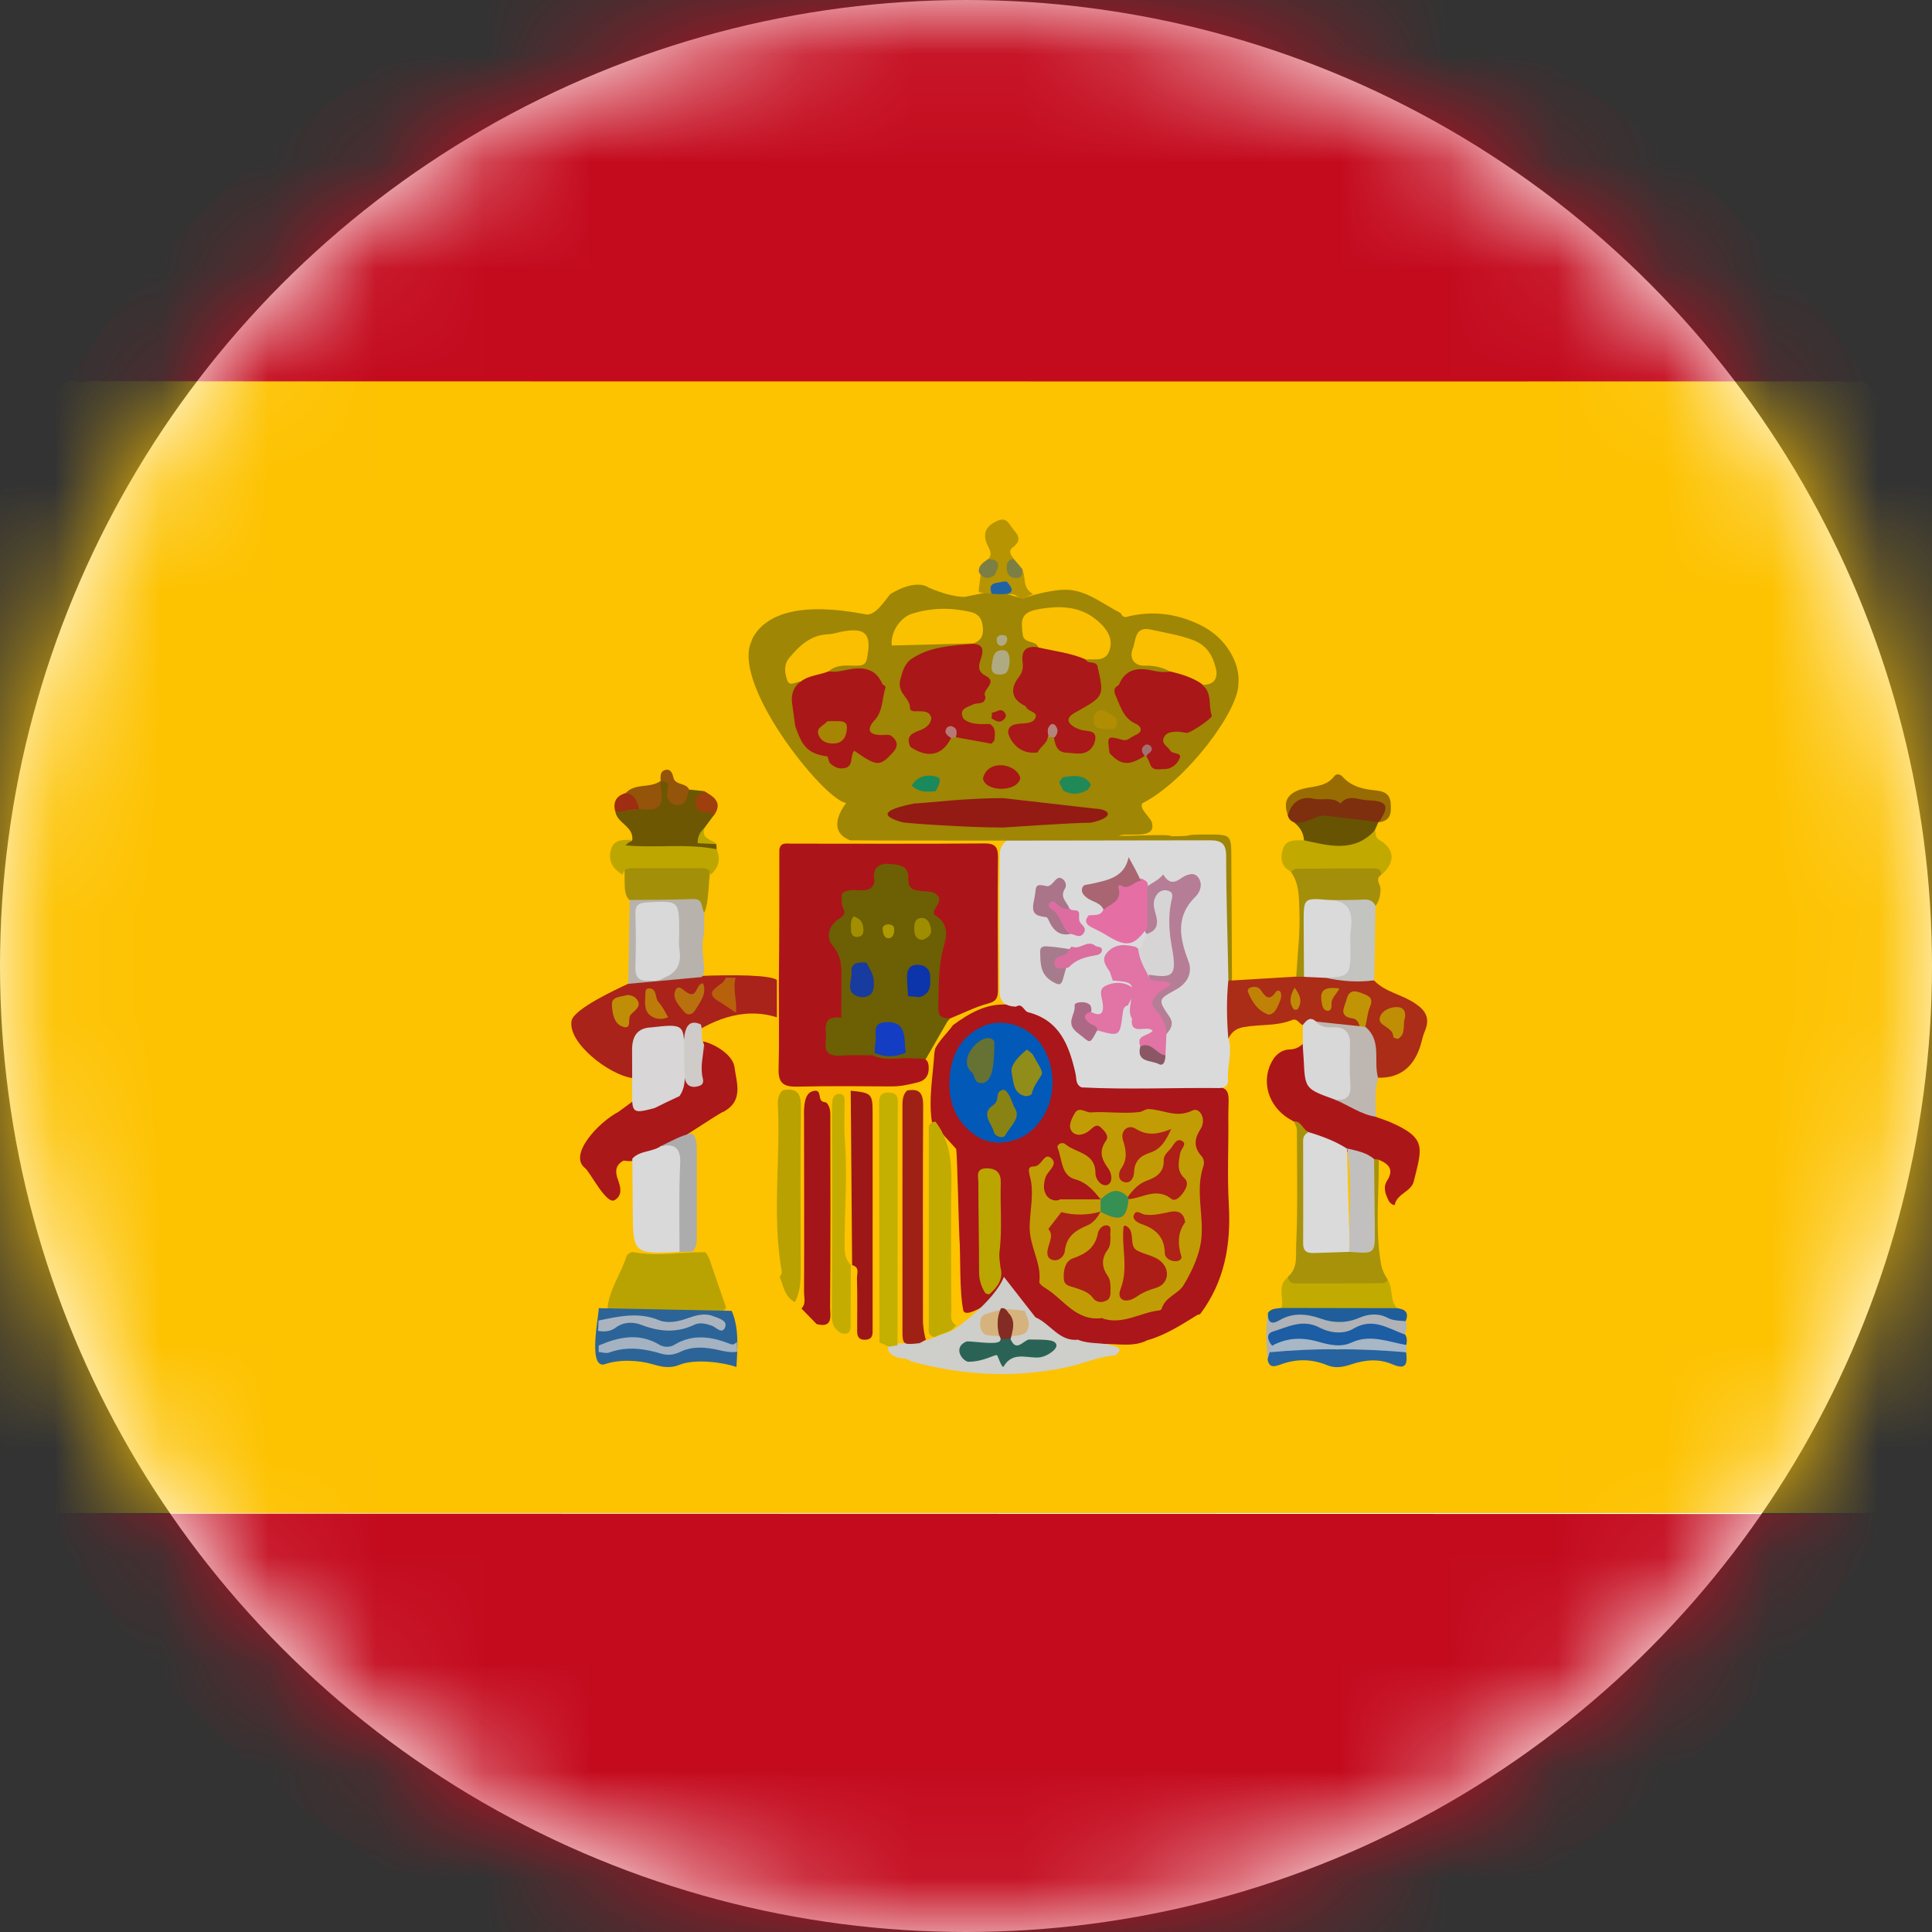 <svg width="18" height="18" viewBox="0 0 18 18" fill="none" xmlns="http://www.w3.org/2000/svg">
<rect x="0" y="0" width="18" height="18" fill="#333333" stroke="none"/>
<circle cx="9" cy="9" r="9" fill="white"/>
<mask id="mask0_1572_701" style="mask-type:alpha" maskUnits="userSpaceOnUse" x="0" y="0" width="18" height="18">
<path d="M9 18C13.971 18 18 13.971 18 9C18 4.029 13.971 0 9 0C4.029 0 0 4.029 0 9C0 13.971 4.029 18 9 18Z" fill="#F0F0F0"/>
</mask>
<g mask="url(#mask0_1572_701)">
<path d="M0.417 14.097C0.298 14.017 0.265 13.877 0.199 13.763C-0.142 13.159 -0.397 12.518 -0.597 11.854C-0.918 10.793 -1.041 9.707 -1.003 8.601C-0.951 7.174 -0.601 5.821 0.029 4.542C0.193 4.208 0.377 3.885 0.585 3.577C0.668 3.523 0.763 3.539 0.855 3.539H17.139C17.226 3.539 17.314 3.526 17.394 3.575C17.704 4.015 17.946 4.493 18.162 4.986C18.848 6.557 19.111 8.197 18.958 9.904C18.886 10.712 18.725 11.501 18.455 12.267C18.244 12.866 17.989 13.444 17.663 13.99C17.639 14.03 17.623 14.079 17.572 14.097" fill="#FDC200"/>
<path d="M17.461 14.106C17.504 14.106 17.549 14.102 17.592 14.102C17.583 14.241 17.479 14.335 17.41 14.441C16.494 15.845 15.305 16.956 13.838 17.764C12.813 18.329 11.722 18.701 10.562 18.878C9.25 19.08 7.946 19.033 6.659 18.724C5.346 18.41 4.146 17.844 3.06 17.037C2.084 16.312 1.267 15.437 0.603 14.418C0.538 14.32 0.453 14.228 0.439 14.102L17.461 14.106ZM0.657 3.503C1.191 2.682 1.839 1.962 2.589 1.332C3.343 0.699 4.171 0.187 5.075 -0.199C5.858 -0.533 6.668 -0.766 7.511 -0.89C8.308 -1.006 9.113 -1.031 9.914 -0.961C11.072 -0.86 12.18 -0.564 13.232 -0.075C14.43 0.483 15.478 1.249 16.371 2.222C16.744 2.628 17.093 3.055 17.383 3.526C17.313 3.573 17.233 3.553 17.156 3.553C12.463 3.555 7.767 3.553 3.073 3.553C2.322 3.553 1.572 3.553 0.821 3.55C0.765 3.555 0.688 3.589 0.657 3.503Z" fill="#C40B1E"/>
<path d="M8.683 10.456C8.649 10.241 8.692 10.028 8.705 9.814C8.707 9.799 8.71 9.783 8.714 9.767C8.757 9.687 8.826 9.624 8.88 9.55C9.028 9.442 9.183 9.35 9.376 9.359C9.409 9.361 9.439 9.341 9.47 9.33C9.791 9.415 9.982 9.621 10.044 9.947C10.056 10.007 10.062 10.075 10.134 10.102C10.466 10.131 10.8 10.111 11.133 10.113C11.505 10.115 11.442 10.14 11.444 10.418C11.447 10.689 11.433 10.959 11.449 11.23C11.469 11.598 11.409 11.939 11.184 12.24C11.177 12.246 11.168 12.249 11.159 12.249C11.009 12.341 10.863 12.437 10.693 12.486L10.695 12.484C10.558 12.556 10.41 12.516 10.267 12.522C10.208 12.525 10.15 12.522 10.094 12.522C9.905 12.536 9.782 12.41 9.645 12.312C9.627 12.298 9.614 12.282 9.598 12.267C9.551 12.197 9.495 12.139 9.443 12.074C9.385 11.984 9.03 12.307 8.976 12.215C8.936 12.024 8.952 11.71 8.938 11.517C8.934 11.459 8.918 10.761 8.909 10.705" fill="#AA1619"/>
<path d="M10.077 10.131C10.017 10.104 10.032 10.045 10.019 9.996C9.96 9.738 9.871 9.505 9.579 9.431C9.536 9.419 9.527 9.341 9.465 9.379C9.368 9.375 9.312 9.336 9.312 9.231C9.312 8.807 9.308 8.383 9.314 7.959C9.314 7.934 9.321 7.912 9.33 7.889C9.377 7.806 9.456 7.793 9.541 7.791C10.124 7.775 10.71 7.815 11.293 7.802C11.421 7.8 11.439 7.874 11.446 7.979C11.464 8.365 11.452 8.751 11.461 9.137C11.515 9.318 11.502 9.498 11.446 9.675V9.673C11.484 9.803 11.432 9.931 11.441 10.059C11.446 10.119 11.405 10.14 11.347 10.137C10.923 10.133 10.499 10.153 10.077 10.131Z" fill="#DADADA"/>
<path d="M10.648 7.479C10.599 7.524 10.718 7.614 10.731 7.661C10.78 7.829 10.511 7.753 10.426 7.786C10.401 7.795 10.933 7.766 10.908 7.791C11.18 7.791 10.976 7.775 11.247 7.775C11.472 7.775 11.472 7.775 11.472 8.006L11.478 9.137C11.467 9.148 11.456 9.148 11.445 9.137C11.438 8.751 11.424 8.365 11.424 7.979C11.424 7.863 11.384 7.829 11.274 7.829C10.691 7.831 8.299 7.834 7.92 7.829C7.637 7.717 7.956 7.403 7.884 7.479H10.648Z" fill="#9F8604"/>
<path d="M9.162 5.527C9.193 5.518 9.225 5.518 9.259 5.52C9.353 5.514 9.438 5.556 9.528 5.576C9.638 5.538 9.748 5.511 9.864 5.498C10.093 5.469 10.25 5.615 10.432 5.707C10.454 5.718 10.452 5.758 10.497 5.747C10.744 5.684 10.979 5.718 11.204 5.834C11.424 5.949 11.556 6.178 11.538 6.371C11.54 6.62 11.062 7.266 10.649 7.481H7.883C7.677 7.457 6.764 6.321 7.019 5.944" fill="#9F8604"/>
<path d="M7.002 5.967C7.208 5.52 8.012 5.72 8.074 5.725C8.16 5.731 8.238 5.603 8.294 5.536C8.294 5.536 8.519 5.386 8.655 5.476C8.813 5.543 9.008 5.601 9.165 5.527" fill="#9F8604"/>
<path d="M12.137 9.55C12.104 9.537 12.084 9.485 12.039 9.503C11.893 9.563 11.736 9.541 11.583 9.57C11.509 9.584 11.473 9.62 11.444 9.676C11.429 9.496 11.426 9.317 11.444 9.135H11.478C11.678 9.124 11.877 9.11 12.077 9.099C12.099 9.088 12.12 9.077 12.146 9.072C12.212 9.065 12.277 9.068 12.339 9.079C12.49 9.126 12.654 9.065 12.802 9.135C12.907 9.245 13.062 9.265 13.183 9.348C13.284 9.415 13.324 9.485 13.277 9.602C13.259 9.642 13.25 9.685 13.239 9.725C13.181 9.927 13.057 10.046 12.838 10.041" fill="#AB2C17"/>
<path d="M12.822 10.407C12.863 10.422 12.906 10.436 12.944 10.451C13.294 10.602 13.251 10.687 13.172 11.006C13.148 11.104 13.018 11.118 12.995 11.223C12.993 11.237 12.953 11.214 12.941 11.192C12.91 11.131 12.881 11.064 12.924 10.999C12.989 10.896 12.939 10.844 12.847 10.806C12.834 10.813 12.82 10.815 12.807 10.815C12.722 10.786 12.636 10.757 12.549 10.73C12.434 10.683 12.322 10.631 12.206 10.586C12.129 10.573 12.118 10.485 12.057 10.451C12.028 10.434 11.999 10.418 11.972 10.398C11.8 10.268 11.75 10.045 11.864 9.866C11.894 9.821 11.945 9.781 12.008 9.778C12.06 9.778 12.102 9.761 12.138 9.725" fill="#AB1719"/>
<path d="M6.75 10.351C6.66 10.394 6.261 10.672 6.166 10.706C6.083 10.748 5.991 10.768 5.908 10.809C5.877 10.825 5.843 10.816 5.81 10.813C5.724 10.858 5.733 10.928 5.76 10.999C5.785 11.067 5.798 11.139 5.727 11.181C5.65 11.228 5.498 10.919 5.451 10.883C5.291 10.759 5.579 10.454 5.76 10.36C5.996 10.194 6.503 9.777 6.559 9.736" fill="#AA1819"/>
<path d="M6.549 9.702C6.652 9.723 6.827 9.824 6.843 9.942C6.863 10.093 6.93 10.257 6.737 10.36" fill="#AA1819"/>
<path d="M7.238 9.478C6.581 9.271 6.043 10.043 5.886 10.043C5.675 10.012 5.289 9.718 5.325 9.511C5.345 9.399 5.755 9.211 5.852 9.166C5.888 9.112 7.117 9.038 7.238 9.13" fill="#A9231A"/>
<path d="M6.766 12.186C6.739 12.22 6.703 12.229 6.663 12.229C6.362 12.236 6.064 12.236 5.763 12.229C5.723 12.227 5.687 12.22 5.66 12.186C5.678 12.007 5.79 11.863 5.84 11.695C5.858 11.679 5.88 11.661 5.902 11.666C6.125 11.708 6.347 11.664 6.569 11.666C6.605 11.697 6.627 11.782 6.627 11.782" fill="#B9A303"/>
<path d="M7.467 12.191C7.512 12.146 7.491 12.09 7.491 12.04C7.494 11.499 7.491 10.959 7.491 10.42C7.491 10.382 7.489 10.342 7.494 10.304C7.5 10.245 7.514 10.18 7.577 10.165C7.655 10.144 7.622 10.232 7.657 10.259C7.669 10.268 7.684 10.268 7.698 10.272C7.741 10.315 7.736 10.371 7.736 10.423C7.738 11.008 7.738 11.594 7.734 12.179C7.734 12.251 7.767 12.379 7.608 12.336L7.467 12.191Z" fill="#A31518"/>
<path d="M9.647 12.273C9.786 12.332 9.867 12.5 10.044 12.482C10.145 12.525 10.255 12.505 10.356 12.534C10.403 12.547 10.479 12.563 10.389 12.628C10.226 12.639 10.078 12.713 9.918 12.742C9.434 12.843 8.956 12.812 8.482 12.682H8.485C8.447 12.65 8.395 12.662 8.352 12.644C8.305 12.623 8.258 12.597 8.278 12.529C8.301 12.509 8.496 12.518 8.525 12.516C8.588 12.511 8.796 12.421 8.857 12.403C8.884 12.397 9.263 12.128 9.353 11.896" fill="#CECECB"/>
<path d="M12.803 10.799L12.846 10.804C12.848 11.131 12.81 11.459 12.868 11.784C12.88 11.84 12.902 11.881 12.931 11.926C12.918 12.006 12.848 11.997 12.794 12C12.572 12.006 12.35 12.009 12.128 11.997C12.07 11.995 11.982 12.006 11.998 11.896C12.094 11.818 12.072 11.697 12.076 11.602C12.092 11.246 12.083 10.887 12.083 10.528C12.083 10.501 12.065 10.474 12.056 10.447C12.128 10.445 12.137 10.53 12.195 10.546C12.182 10.844 12.189 11.145 12.189 11.443C12.189 11.607 12.202 11.616 12.359 11.62C12.431 11.623 12.503 11.618 12.577 11.623C12.765 11.611 12.768 11.611 12.768 11.423C12.77 11.271 12.768 11.118 12.768 10.963C12.77 10.907 12.763 10.849 12.803 10.799Z" fill="#A8920A"/>
<path d="M7.292 10.158C7.429 10.131 7.465 10.191 7.462 10.324C7.456 10.824 7.458 11.327 7.46 11.827C7.46 11.935 7.456 12.036 7.406 12.132C7.312 12.083 7.299 11.982 7.265 11.897C7.276 11.881 7.287 11.863 7.283 11.843C7.191 11.322 7.274 10.8 7.247 10.277C7.247 10.232 7.258 10.191 7.292 10.158Z" fill="#B8A100"/>
<path d="M5.891 7.827C5.905 7.701 5.755 7.672 5.734 7.567C5.802 7.524 5.889 7.573 5.954 7.519C6.147 7.542 6.12 7.385 6.154 7.277V7.275C6.208 7.243 6.232 7.275 6.25 7.32C6.309 7.47 6.309 7.47 6.421 7.356L6.56 7.371C6.526 7.454 6.508 7.528 6.632 7.551C6.65 7.553 6.661 7.573 6.65 7.596L6.562 7.715C6.468 7.86 6.618 7.827 6.674 7.865L6.677 7.917C6.661 7.946 6.639 7.959 6.605 7.952C6.394 7.912 6.181 7.939 5.968 7.93C5.907 7.928 5.844 7.93 5.799 7.881C5.822 7.831 5.871 7.856 5.891 7.827Z" fill="#6D5703"/>
<path d="M12.433 10.243C12.159 10.144 12.159 10.144 12.146 9.868C12.143 9.821 12.139 9.774 12.137 9.725C12.137 9.666 12.139 9.608 12.139 9.548C12.173 9.507 12.204 9.467 12.26 9.516C12.323 9.543 12.383 9.563 12.453 9.559C12.552 9.554 12.608 9.608 12.617 9.702C12.63 9.85 12.63 10.001 12.617 10.149C12.606 10.277 12.529 10.281 12.433 10.243Z" fill="#D9D8D8"/>
<path d="M12.144 9.101L12.077 9.099C12.088 8.895 12.115 8.688 12.106 8.484C12.102 8.363 12.106 8.228 12.025 8.12C12.037 8.046 12.099 8.051 12.149 8.049C12.351 8.04 12.553 8.04 12.755 8.051C12.808 8.053 12.894 8.046 12.869 8.15C12.806 8.192 12.862 8.237 12.862 8.282C12.862 8.336 12.851 8.394 12.815 8.441C12.667 8.423 12.521 8.417 12.373 8.426C12.198 8.437 12.189 8.444 12.187 8.621C12.185 8.731 12.189 8.843 12.185 8.953C12.185 9.004 12.187 9.061 12.144 9.101Z" fill="#A38F09"/>
<path d="M12.871 8.15C12.868 8.109 12.846 8.091 12.806 8.091C12.563 8.091 12.319 8.091 12.076 8.094C12.061 8.094 12.045 8.112 12.029 8.121C11.937 8.078 11.926 7.997 11.951 7.917C11.98 7.813 12.074 7.831 12.153 7.829C12.242 7.784 12.328 7.842 12.42 7.833C12.556 7.82 12.691 7.813 12.812 7.739C12.819 7.771 12.812 7.804 12.85 7.825C12.996 7.91 13.003 8.033 12.871 8.15Z" fill="#C1A900"/>
<path d="M12.001 11.899C12.005 11.937 12.028 11.957 12.068 11.957C12.34 11.957 12.614 11.957 12.885 11.955C12.901 11.955 12.916 11.937 12.932 11.928C12.981 12.009 12.945 12.117 13.02 12.191C12.993 12.222 12.954 12.231 12.914 12.233C12.625 12.24 12.333 12.242 12.044 12.231C12.003 12.229 11.965 12.222 11.94 12.188C11.965 12.092 11.893 11.975 12.001 11.899Z" fill="#C1AB01"/>
<path d="M6.633 8.042C6.593 8.156 6.615 8.392 6.561 8.504C6.456 8.423 6.333 8.423 6.207 8.421C6.092 8.419 5.974 8.455 5.868 8.387C5.783 8.327 5.846 8.116 5.801 8.044" fill="#A48F08"/>
<path d="M5.854 9.166L5.867 8.385C6.064 8.383 6.26 8.383 6.457 8.376C6.558 8.372 6.529 8.459 6.562 8.502C6.562 8.567 6.56 8.634 6.56 8.699C6.536 8.787 6.547 8.877 6.556 8.966C6.56 9.014 6.571 9.061 6.538 9.103L5.854 9.166Z" fill="#B7B2AB"/>
<path d="M6.621 8.15C6.614 8.1 6.583 8.089 6.538 8.089H5.885C5.84 8.089 5.809 8.1 5.802 8.15C5.708 8.096 5.661 8.017 5.694 7.91C5.724 7.815 5.811 7.827 5.887 7.824L5.827 7.876C6.114 7.903 6.397 7.856 6.675 7.912C6.72 8.008 6.693 8.085 6.621 8.15Z" fill="#BDA600"/>
<path d="M12.432 10.243C12.543 10.259 12.59 10.218 12.581 10.099C12.572 9.98 12.576 9.859 12.578 9.738C12.581 9.624 12.536 9.565 12.417 9.572C12.358 9.574 12.3 9.568 12.26 9.518L12.67 9.561C12.688 9.552 12.706 9.556 12.722 9.568C12.877 9.698 12.794 9.884 12.839 10.041C12.807 10.16 12.814 10.283 12.821 10.405C12.677 10.384 12.563 10.295 12.432 10.243Z" fill="#BEB7B1"/>
<path d="M12.377 8.386C12.487 8.386 12.6 8.386 12.71 8.381C12.759 8.379 12.795 8.395 12.815 8.439L12.804 9.133C12.649 9.155 12.494 9.142 12.344 9.108C12.534 9.059 12.559 8.92 12.541 8.754C12.537 8.711 12.537 8.666 12.541 8.623C12.548 8.529 12.534 8.451 12.42 8.433C12.393 8.433 12.375 8.415 12.377 8.386Z" fill="#C3C3C0"/>
<path d="M11.848 12.549C11.783 12.428 11.796 12.395 11.908 12.35C12.047 12.293 12.184 12.289 12.33 12.334C12.435 12.368 12.55 12.363 12.655 12.32C12.803 12.262 13.012 12.323 13.091 12.433C13.111 12.464 13.109 12.498 13.102 12.531" fill="#1C5DA4"/>
<path d="M12.807 7.739C12.612 7.948 12.378 7.878 12.149 7.829C12.145 7.755 12.107 7.701 12.051 7.658C12.253 7.533 12.477 7.542 12.701 7.569C12.755 7.575 12.809 7.607 12.843 7.658L12.807 7.739Z" fill="#685303"/>
<path d="M13.101 12.601C13.112 12.7 13.107 12.769 12.973 12.711C12.849 12.657 12.717 12.668 12.591 12.711C12.515 12.736 12.441 12.751 12.367 12.72C12.221 12.659 12.075 12.659 11.93 12.713C11.873 12.733 11.824 12.747 11.81 12.666C11.813 12.635 11.804 12.599 11.838 12.579C12.004 12.518 12.174 12.495 12.345 12.554C12.445 12.588 12.549 12.569 12.643 12.54C12.809 12.491 12.955 12.529 13.101 12.601Z" fill="#27639F"/>
<path d="M6.817 12.213C6.884 12.366 6.873 12.547 6.861 12.736C6.727 12.689 6.467 12.659 6.33 12.716C6.249 12.749 6.173 12.738 6.09 12.713C5.951 12.671 5.769 12.662 5.625 12.713C5.475 12.733 5.583 12.247 5.578 12.188" fill="#2C6498"/>
<path d="M12.342 7.598C12.241 7.598 12.16 7.69 12.052 7.659C12.025 7.65 12.005 7.625 11.998 7.598C11.992 7.479 12.059 7.389 12.18 7.405C12.38 7.43 12.577 7.396 12.775 7.425C12.838 7.434 12.905 7.445 12.932 7.513C12.961 7.591 12.885 7.618 12.844 7.661L12.842 7.659L12.342 7.598Z" fill="#7E2F0E"/>
<path d="M12.846 7.661C12.949 7.51 12.929 7.461 12.743 7.456C12.66 7.454 12.563 7.394 12.489 7.486C12.415 7.418 12.321 7.461 12.236 7.441C12.121 7.412 12.025 7.481 12 7.598C11.953 7.472 11.991 7.403 12.103 7.36C12.213 7.32 12.348 7.342 12.431 7.232C12.449 7.207 12.485 7.21 12.509 7.237C12.59 7.329 12.703 7.353 12.815 7.364C12.891 7.371 12.949 7.394 12.956 7.479C12.963 7.562 12.965 7.647 12.846 7.661Z" fill="#986C02"/>
<path d="M11.829 12.598L11.809 12.666C11.8 12.52 11.789 12.376 11.814 12.233C11.823 12.237 11.834 12.244 11.841 12.242C12.126 12.163 12.411 12.318 12.698 12.228C12.835 12.186 12.976 12.224 13.097 12.307C13.111 12.349 13.106 12.392 13.088 12.432C12.931 12.379 12.79 12.269 12.606 12.381C12.518 12.432 12.395 12.421 12.296 12.37C12.137 12.284 11.995 12.365 11.854 12.408C11.796 12.426 11.809 12.493 11.852 12.536C11.87 12.567 11.841 12.581 11.829 12.598Z" fill="#AFB2B6"/>
<path d="M6.868 12.594C6.81 12.603 6.756 12.592 6.7 12.579C6.579 12.552 6.453 12.538 6.336 12.596C6.283 12.621 6.227 12.63 6.168 12.614C6.007 12.565 5.843 12.54 5.677 12.601C5.648 12.612 5.61 12.599 5.578 12.596V12.536C5.767 12.455 5.953 12.415 6.144 12.529C6.186 12.554 6.244 12.554 6.283 12.529C6.458 12.424 6.63 12.453 6.805 12.522C6.835 12.534 6.85 12.516 6.866 12.502C6.868 12.531 6.868 12.563 6.868 12.594Z" fill="#A4B2C1"/>
<path d="M9.627 5.536C9.607 5.536 9.549 5.577 9.529 5.577C9.484 5.574 9.47 5.539 9.425 5.536C9.412 5.534 9.349 5.541 9.338 5.536C9.309 5.525 9.145 5.536 9.12 5.514C9.114 5.503 9.138 5.366 9.136 5.352C9.147 5.296 9.241 5.254 9.208 5.209C9.25 5.162 9.219 5.119 9.199 5.076C9.158 4.989 9.174 4.917 9.262 4.868C9.318 4.836 9.367 4.821 9.41 4.89C9.452 4.96 9.551 5.016 9.432 5.103C9.39 5.135 9.421 5.173 9.443 5.204C9.441 5.245 9.403 5.29 9.448 5.325C9.477 5.348 9.502 5.319 9.524 5.303C9.562 5.386 9.52 5.476 9.627 5.536Z" fill="#B79401"/>
<path d="M13.096 12.309C13.04 12.303 12.984 12.307 12.928 12.278C12.842 12.233 12.753 12.24 12.663 12.278C12.551 12.327 12.425 12.329 12.311 12.287C12.176 12.24 12.048 12.226 11.922 12.3C11.842 12.347 11.81 12.318 11.813 12.233C11.842 12.188 11.893 12.193 11.938 12.186L13.017 12.188C13.091 12.197 13.13 12.228 13.096 12.309Z" fill="#1F5E9B"/>
<path d="M5.577 12.303C5.765 12.265 5.949 12.22 6.142 12.301C6.221 12.332 6.322 12.314 6.411 12.28C6.483 12.256 6.562 12.231 6.638 12.26C6.69 12.28 6.777 12.301 6.757 12.361C6.73 12.44 6.672 12.364 6.629 12.35C6.577 12.332 6.519 12.319 6.472 12.341C6.304 12.422 6.144 12.408 5.974 12.343C5.904 12.316 5.815 12.312 5.738 12.368C5.691 12.404 5.633 12.411 5.572 12.399L5.577 12.303Z" fill="#ABB4BE"/>
<path d="M11.83 12.599C11.839 12.579 11.846 12.558 11.855 12.536C11.989 12.464 12.126 12.457 12.272 12.498C12.377 12.527 12.485 12.558 12.595 12.507C12.768 12.428 12.934 12.502 13.102 12.531L13.104 12.599C12.678 12.563 12.254 12.558 11.83 12.599Z" fill="#A8B7C6"/>
<path d="M6.706 9.335C6.56 9.252 6.666 9.209 6.731 9.155C6.744 9.144 6.753 9.124 6.765 9.108L6.854 9.11C6.823 9.218 6.87 9.326 6.857 9.435" fill="#B7610D"/>
<path d="M6.53 9.545C6.55 9.606 6.525 9.675 6.559 9.734V9.736C6.552 9.839 6.521 9.942 6.548 10.048C6.563 10.108 6.521 10.12 6.473 10.126C6.402 10.129 6.382 10.077 6.377 10.023C6.366 9.893 6.361 9.763 6.379 9.635C6.393 9.556 6.433 9.498 6.53 9.545Z" fill="#CFCBC8"/>
<path d="M6.153 7.277C6.155 7.3 6.153 7.324 6.158 7.347C6.187 7.513 6.135 7.564 5.956 7.537C5.902 7.497 5.868 7.441 5.83 7.389C5.915 7.293 6.057 7.347 6.153 7.277ZM6.42 7.356C6.398 7.421 6.395 7.515 6.299 7.499C6.225 7.488 6.2 7.418 6.223 7.342C6.238 7.286 6.194 7.282 6.155 7.275C6.153 7.23 6.149 7.181 6.207 7.172C6.245 7.165 6.265 7.203 6.272 7.237C6.286 7.322 6.393 7.288 6.42 7.356Z" fill="#945409"/>
<path d="M5.734 7.566C5.707 7.474 5.74 7.416 5.828 7.389C5.915 7.4 5.936 7.468 5.954 7.537L5.734 7.566Z" fill="#9E2D11"/>
<path d="M6.651 7.598C6.635 7.589 6.621 7.573 6.604 7.571C6.554 7.564 6.496 7.573 6.48 7.504C6.462 7.432 6.516 7.405 6.561 7.371C6.653 7.423 6.736 7.477 6.651 7.598Z" fill="#9D400E"/>
<path d="M9.526 5.303C9.524 5.341 9.528 5.383 9.472 5.386C9.429 5.386 9.396 5.37 9.384 5.327C9.373 5.273 9.371 5.22 9.443 5.206C9.47 5.237 9.499 5.269 9.526 5.303ZM9.207 5.208C9.335 5.215 9.304 5.285 9.266 5.359C9.207 5.401 9.158 5.39 9.12 5.332C9.113 5.264 9.165 5.24 9.207 5.208Z" fill="#7C7F43"/>
<path d="M6.675 7.865C6.617 7.862 6.561 7.858 6.5 7.856C6.498 7.793 6.523 7.75 6.563 7.714C6.529 7.82 6.635 7.818 6.675 7.865Z" fill="#BDA600"/>
<path d="M10.255 11.174C10.188 11.093 10.127 11.017 10.013 10.986C9.885 10.95 9.896 10.797 9.854 10.696C9.84 10.665 9.894 10.633 9.925 10.66C10.024 10.743 10.208 10.739 10.206 10.932C10.206 10.99 10.264 11.057 10.316 11.04C10.372 11.019 10.358 10.932 10.327 10.889C10.264 10.802 10.233 10.728 10.305 10.627C10.336 10.582 10.289 10.535 10.255 10.503C10.215 10.467 10.186 10.503 10.156 10.528C10.102 10.575 10.031 10.591 9.988 10.544C9.945 10.494 9.986 10.418 10.015 10.369C10.053 10.306 10.116 10.366 10.161 10.364C10.313 10.353 10.466 10.38 10.619 10.36C10.646 10.355 10.672 10.333 10.699 10.333C10.834 10.335 10.957 10.422 11.11 10.346C11.177 10.313 11.245 10.427 11.184 10.521C11.126 10.611 11.121 10.69 11.193 10.77C11.218 10.797 11.222 10.835 11.211 10.867C11.139 11.082 11.209 11.3 11.195 11.513C11.186 11.672 11.11 11.838 11.025 11.977C10.98 12.051 10.859 12.083 10.825 12.188C10.823 12.197 10.812 12.208 10.805 12.208C10.63 12.226 10.468 12.343 10.282 12.287C10.277 12.285 10.273 12.28 10.269 12.28C10.026 12.314 9.91 12.105 9.741 12.002C9.717 11.989 9.681 11.959 9.683 11.944C9.705 11.764 9.591 11.614 9.593 11.43C9.595 11.277 9.636 11.118 9.598 10.97C9.58 10.9 9.575 10.867 9.636 10.867C9.71 10.864 9.728 10.728 9.797 10.793C9.86 10.853 9.762 10.907 9.741 10.968C9.723 11.026 9.714 11.093 9.757 11.147C9.788 11.185 9.849 11.194 9.876 11.174H10.255Z" fill="#C29C04"/>
<path d="M9.127 10.602C8.923 10.483 8.837 10.295 8.846 10.068C8.855 9.85 8.936 9.669 9.149 9.566C9.353 9.467 9.623 9.568 9.735 9.788C9.89 10.091 9.784 10.461 9.51 10.6C9.38 10.654 9.255 10.667 9.127 10.602Z" fill="#0359B7"/>
<path d="M8.595 9.92C8.218 9.92 7.597 9.938 7.604 9.83C7.613 9.745 7.655 8.332 7.801 8.125C7.88 8.002 8.705 8.024 8.808 8.15C8.869 8.224 9.147 9.184 8.826 9.518" fill="#6D5F03"/>
<path d="M8.908 12.345C8.863 12.419 8.775 12.419 8.708 12.457C8.636 12.444 8.654 12.388 8.654 12.343V10.559C8.654 10.512 8.641 10.456 8.715 10.45C8.899 10.687 8.861 10.968 8.861 11.239C8.861 11.567 8.861 11.894 8.863 12.222C8.861 12.269 8.854 12.318 8.908 12.345Z" fill="#C2AB00"/>
<path d="M9.178 12.045C9.142 11.986 9.122 11.926 9.122 11.854C9.122 11.576 9.115 11.295 9.115 11.017C9.115 10.963 9.086 10.885 9.193 10.885C9.285 10.885 9.326 10.93 9.324 11.017C9.317 11.232 9.339 11.45 9.312 11.665C9.306 11.713 9.317 11.76 9.321 11.807C9.351 11.917 9.294 11.991 9.218 12.058C9.205 12.06 9.189 12.056 9.178 12.045Z" fill="#BBA501"/>
<path d="M10.687 8.706C10.669 8.688 10.664 8.668 10.66 8.643C10.655 8.518 10.622 8.392 10.671 8.271C10.725 8.228 10.792 8.204 10.837 8.147C10.877 8.212 10.92 8.242 10.999 8.186C11.041 8.156 11.115 8.118 11.158 8.168C11.205 8.221 11.192 8.3 11.14 8.352C10.949 8.538 10.99 8.74 11.073 8.957C11.113 9.063 11.062 9.162 10.956 9.22C10.788 9.312 10.788 9.314 10.893 9.469C10.94 9.536 10.911 9.586 10.866 9.635C10.801 9.563 10.768 9.473 10.72 9.393C10.66 9.289 10.763 9.245 10.819 9.184C10.709 9.15 10.709 9.15 10.7 9.067" fill="#B57E96"/>
<path d="M10.692 9.079C10.728 9.184 10.845 9.106 10.909 9.173C10.865 9.205 10.818 9.225 10.782 9.263C10.728 9.317 10.717 9.355 10.775 9.418C10.829 9.476 10.869 9.552 10.867 9.638L10.858 9.833C10.761 9.86 10.705 9.768 10.625 9.75C10.58 9.64 10.696 9.655 10.739 9.604C10.69 9.543 10.526 9.66 10.546 9.489C10.519 9.447 10.526 9.397 10.533 9.353C10.566 9.155 10.564 9.151 10.367 9.135L10.34 9.054C10.304 8.998 10.254 8.94 10.317 8.872C10.393 8.789 10.488 8.798 10.584 8.823C10.665 8.89 10.699 8.976 10.692 9.079Z" fill="#E173A5"/>
<path d="M10.689 8.269V8.643C10.566 8.814 10.499 8.83 10.312 8.715C10.268 8.688 10.22 8.664 10.173 8.641C10.124 8.617 10.097 8.583 10.142 8.529C10.194 8.52 10.256 8.54 10.281 8.471C10.31 8.392 10.373 8.334 10.405 8.251C10.427 8.19 10.555 8.197 10.638 8.186C10.674 8.204 10.707 8.219 10.689 8.269Z" fill="#E56FA5"/>
<path d="M9.966 8.702L9.959 8.704C9.876 8.715 9.822 8.675 9.784 8.603C9.773 8.583 9.762 8.547 9.748 8.545C9.627 8.531 9.607 8.502 9.638 8.365C9.658 8.273 9.629 8.226 9.746 8.255C9.773 8.262 9.791 8.244 9.809 8.226C9.836 8.199 9.858 8.157 9.903 8.192C9.932 8.215 9.939 8.255 9.919 8.284C9.872 8.363 9.943 8.406 9.963 8.464" fill="#AA7489"/>
<path d="M10.511 9.366C10.471 9.375 10.464 9.404 10.46 9.442C10.433 9.657 10.433 9.657 10.226 9.601C10.177 9.592 10.13 9.572 10.107 9.527C10.08 9.473 10.06 9.406 10.168 9.429C10.271 9.482 10.285 9.422 10.273 9.341C10.264 9.285 10.233 9.218 10.298 9.186C10.363 9.153 10.442 9.146 10.509 9.177C10.628 9.231 10.527 9.303 10.511 9.366Z" fill="#E173A5"/>
<path d="M10.63 8.208C10.565 8.206 10.52 8.298 10.444 8.249C10.43 8.24 10.414 8.255 10.419 8.271C10.459 8.397 10.347 8.419 10.282 8.475C10.253 8.41 10.183 8.403 10.134 8.37C10.103 8.347 10.071 8.32 10.082 8.275C10.094 8.235 10.132 8.244 10.165 8.235C10.316 8.201 10.477 8.177 10.515 7.986C10.554 8.058 10.596 8.13 10.63 8.208Z" fill="#A96571"/>
<path d="M9.932 9.02C9.923 9.054 9.914 9.085 9.905 9.117C9.887 9.18 9.869 9.182 9.806 9.146C9.687 9.077 9.694 8.971 9.691 8.866C9.689 8.807 9.743 8.816 9.779 8.819C9.842 8.823 9.902 8.834 9.965 8.843C9.983 8.884 9.956 8.906 9.929 8.922C9.866 8.962 9.902 8.989 9.932 9.02Z" fill="#A67C8D"/>
<path d="M10.167 9.426C10.086 9.449 10.099 9.491 10.149 9.532C10.176 9.554 10.223 9.55 10.223 9.599C10.144 9.743 10.164 9.716 10.043 9.626C9.918 9.532 10.021 9.456 10.012 9.373C10.007 9.341 10.052 9.339 10.081 9.337C10.144 9.339 10.176 9.364 10.167 9.426Z" fill="#AC6986"/>
<path d="M9.932 9.02C9.893 9.014 9.835 9.043 9.824 8.982C9.813 8.928 9.86 8.913 9.902 8.901C9.932 8.895 9.95 8.872 9.961 8.843L9.985 8.818C10.059 8.857 10.129 8.749 10.205 8.812C10.223 8.827 10.268 8.812 10.266 8.854C10.264 8.886 10.232 8.897 10.203 8.901C10.111 8.917 10.024 8.94 9.959 9.011L9.932 9.02Z" fill="#DB6D9F"/>
<path d="M9.967 8.702C9.888 8.641 9.886 8.524 9.798 8.471C9.774 8.457 9.762 8.437 9.78 8.412C9.8 8.385 9.823 8.399 9.841 8.417C9.877 8.455 9.917 8.475 9.969 8.466C9.989 8.497 10.05 8.459 10.054 8.515C10.054 8.538 10.05 8.565 10.059 8.585C10.074 8.621 10.13 8.641 10.097 8.693C10.056 8.753 10.009 8.697 9.967 8.702Z" fill="#DD6DA0"/>
<path d="M10.624 9.749C10.73 9.7 10.772 9.823 10.858 9.832C10.858 9.877 10.844 9.94 10.795 9.913C10.727 9.877 10.584 9.902 10.624 9.749Z" fill="#8B5765"/>
<path d="M8.908 6.869C8.897 6.858 8.892 6.831 8.87 6.837C8.856 6.842 8.863 6.862 8.861 6.876C8.78 7.039 8.645 7.068 8.482 6.959C8.43 6.846 8.515 6.826 8.589 6.797C8.634 6.775 8.672 6.745 8.677 6.689C8.659 6.622 8.605 6.629 8.553 6.626C8.52 6.624 8.475 6.64 8.477 6.579C8.464 6.494 8.36 6.454 8.387 6.337C8.405 6.263 8.423 6.2 8.477 6.149C8.654 6.023 8.863 6.016 9.067 5.998C9.175 6.005 9.159 6.075 9.137 6.142C9.114 6.209 9.11 6.259 9.184 6.297C9.305 6.36 9.137 6.427 9.181 6.492C9.177 6.573 9.105 6.541 9.065 6.564C9.009 6.591 8.928 6.604 8.977 6.698C9.051 6.757 9.137 6.745 9.222 6.745C9.285 6.784 9.267 6.844 9.265 6.898L9.238 6.929L8.908 6.869Z" fill="#A91718"/>
<path d="M9.556 6.579C9.426 6.521 9.402 6.42 9.496 6.303C9.529 6.261 9.534 6.214 9.527 6.167C9.514 6.052 9.568 6.016 9.671 6.03C9.832 6.009 9.987 6.016 10.113 6.142C10.133 6.191 10.2 6.155 10.223 6.2C10.29 6.487 10.29 6.487 10.023 6.635C9.94 6.68 9.927 6.727 10.018 6.779C10.032 6.784 10.045 6.79 10.057 6.795C10.122 6.822 10.245 6.786 10.194 6.929C10.137 7.053 10.027 7.017 9.931 7.012C9.848 7.008 9.83 6.938 9.819 6.869C9.812 6.853 9.817 6.826 9.796 6.824C9.781 6.824 9.776 6.851 9.763 6.864C9.756 6.929 9.689 6.956 9.668 7.012L9.671 7.01C9.547 7.026 9.462 6.974 9.406 6.867C9.384 6.819 9.386 6.779 9.44 6.754C9.458 6.748 9.476 6.745 9.496 6.743C9.552 6.736 9.626 6.745 9.648 6.685C9.671 6.629 9.572 6.633 9.556 6.579Z" fill="#AA1819"/>
<path d="M7.38 6.552C7.369 6.483 7.387 6.4 7.461 6.35C7.524 6.254 7.616 6.231 7.723 6.254C7.782 6.265 7.835 6.252 7.892 6.24C8.028 6.213 8.156 6.218 8.221 6.373C8.233 6.382 8.253 6.395 8.251 6.402C8.215 6.51 8.23 6.633 8.138 6.721C8.073 6.804 8.102 6.844 8.199 6.848C8.233 6.851 8.266 6.839 8.3 6.853C8.369 6.904 8.372 6.958 8.311 7.019C8.197 7.142 8.168 7.142 7.959 6.994C7.916 7.041 7.957 7.138 7.871 7.156C7.815 7.169 7.768 7.145 7.728 7.106L7.71 7.048C7.51 7.021 7.47 6.936 7.409 6.765L7.38 6.552Z" fill="#AA1719"/>
<path d="M10.664 7.044C10.516 7.136 10.444 7.131 10.338 7.017C10.314 6.857 10.314 6.853 10.457 6.893C10.505 6.907 10.525 6.873 10.558 6.86C10.57 6.853 10.581 6.846 10.592 6.842C10.662 6.806 10.614 6.756 10.585 6.745C10.46 6.691 10.437 6.57 10.388 6.467C10.383 6.454 10.383 6.44 10.383 6.427C10.388 6.404 10.406 6.393 10.424 6.382C10.48 6.24 10.592 6.216 10.724 6.245C10.78 6.256 10.837 6.267 10.893 6.258C11.021 6.24 11.133 6.263 11.204 6.384C11.296 6.458 11.256 6.573 11.29 6.667C11.299 6.691 11.088 6.833 11.054 6.828C11.021 6.824 10.987 6.815 10.956 6.817C10.906 6.819 10.854 6.828 10.839 6.884C10.825 6.936 10.882 6.956 10.902 6.992C10.924 7.03 11.014 7.008 10.991 7.064C10.971 7.115 10.917 7.167 10.846 7.165C10.796 7.165 10.736 7.187 10.713 7.113C10.707 7.091 10.693 7.071 10.682 7.048C10.682 7.039 10.68 7.026 10.675 7.026C10.664 7.021 10.668 7.035 10.664 7.044Z" fill="#A91718"/>
<path d="M10.194 7.533C10.354 7.539 10.385 7.618 10.163 7.665C9.99 7.665 9.346 7.71 9.346 7.71C9.007 7.71 8.444 7.67 8.408 7.661C8.222 7.609 8.191 7.551 8.518 7.486C8.669 7.479 8.987 7.436 9.346 7.436L10.194 7.533Z" fill="#931B14"/>
<path d="M8.308 6.014C8.295 5.899 8.38 5.756 8.496 5.718C8.674 5.662 8.855 5.659 9.037 5.7C9.111 5.715 9.143 5.756 9.154 5.823C9.167 5.902 9.152 5.964 9.071 5.994L8.308 6.014Z" fill="#FAC100"/>
<path d="M10.116 6.144C9.975 6.083 9.822 6.066 9.674 6.032C9.652 5.962 9.54 6.003 9.528 5.911C9.515 5.794 9.499 5.707 9.668 5.677C9.89 5.637 10.087 5.646 10.255 5.81C10.329 5.882 10.374 5.969 10.332 6.072C10.291 6.169 10.193 6.137 10.116 6.144ZM11.209 6.38C11.115 6.312 11.007 6.281 10.897 6.254C10.83 6.218 10.753 6.2 10.675 6.202C10.552 6.209 10.522 6.117 10.554 6.043C10.583 5.976 10.567 5.828 10.724 5.866C10.854 5.895 10.985 5.915 11.112 5.962C11.247 6.012 11.299 6.11 11.328 6.227C11.35 6.315 11.314 6.382 11.209 6.38ZM7.722 6.254C7.637 6.29 7.538 6.29 7.46 6.35C7.417 6.348 7.359 6.404 7.334 6.337C7.31 6.27 7.301 6.193 7.352 6.131C7.449 6.014 7.556 5.913 7.722 5.909C7.765 5.906 7.808 5.891 7.848 5.884C8.068 5.843 8.124 5.909 8.077 6.137C8.063 6.207 8.016 6.2 7.969 6.202C7.884 6.202 7.794 6.189 7.722 6.254Z" fill="#F9BF00"/>
<path d="M9.407 6.169C9.396 6.22 9.402 6.285 9.315 6.285C9.245 6.285 9.232 6.247 9.241 6.191C9.25 6.128 9.256 6.057 9.339 6.057C9.405 6.059 9.405 6.117 9.407 6.169Z" fill="#B0AA83"/>
<path d="M9.506 7.25C9.481 7.382 9.178 7.382 9.158 7.252C9.203 7.064 9.477 7.116 9.506 7.25Z" fill="#A71817"/>
<path d="M9.905 7.364C9.867 7.277 9.849 7.299 9.905 7.241C9.995 7.225 10.118 7.212 10.163 7.313L10.136 7.358C10.06 7.4 9.983 7.412 9.905 7.364Z" fill="#218957"/>
<path d="M8.86 6.876C8.831 6.853 8.791 6.833 8.817 6.786C8.824 6.772 8.851 6.761 8.865 6.766C8.921 6.781 8.918 6.824 8.905 6.869L8.86 6.876Z" fill="#B87875"/>
<path d="M9.77 6.867C9.761 6.824 9.75 6.781 9.793 6.748C9.799 6.743 9.822 6.745 9.828 6.754C9.864 6.792 9.858 6.833 9.826 6.869L9.77 6.867Z" fill="#B6827C"/>
<path d="M9.333 6.018C9.297 6.016 9.286 5.991 9.286 5.962C9.283 5.951 9.288 5.938 9.297 5.931C9.306 5.922 9.317 5.917 9.328 5.917C9.358 5.915 9.387 5.922 9.384 5.96C9.382 5.987 9.362 6.012 9.333 6.018Z" fill="#B0AA83"/>
<path d="M10.665 7.044C10.635 7.006 10.622 6.968 10.674 6.938C10.685 6.932 10.714 6.941 10.721 6.952C10.754 6.999 10.7 7.012 10.682 7.042C10.678 7.042 10.671 7.042 10.665 7.044Z" fill="#A36F6F"/>
<path d="M12.38 8.385C12.582 8.39 12.606 8.513 12.584 8.677C12.575 8.738 12.582 8.803 12.582 8.866C12.582 9.085 12.566 9.101 12.346 9.11L12.149 9.101C12.149 8.933 12.146 8.765 12.146 8.594C12.146 8.365 12.146 8.365 12.38 8.385Z" fill="#DADADA"/>
<path d="M12.72 9.568L12.668 9.561C12.657 9.527 12.644 9.496 12.605 9.489C12.46 9.469 12.531 9.377 12.547 9.307C12.572 9.209 12.639 9.233 12.704 9.26C12.758 9.28 12.796 9.303 12.765 9.377C12.74 9.435 12.736 9.505 12.72 9.568Z" fill="#C19405"/>
<path d="M13.082 9.509C13.08 9.547 13.08 9.588 13.071 9.624C13.064 9.646 13.048 9.664 13.028 9.677C13.017 9.684 12.981 9.666 12.981 9.662C12.983 9.565 12.835 9.563 12.855 9.482C12.871 9.415 12.959 9.375 13.03 9.384C13.091 9.39 13.104 9.451 13.082 9.509Z" fill="#C08E05"/>
<path d="M11.817 9.453C11.716 9.415 11.666 9.334 11.628 9.245C11.619 9.227 11.63 9.206 11.653 9.2C11.686 9.189 11.725 9.193 11.745 9.222C11.787 9.285 11.825 9.334 11.888 9.24C11.897 9.224 11.929 9.227 11.933 9.249C11.947 9.298 11.918 9.341 11.9 9.384C11.884 9.42 11.857 9.453 11.817 9.453Z" fill="#BF8207"/>
<path d="M12.479 9.209C12.45 9.267 12.401 9.299 12.405 9.359C12.408 9.388 12.401 9.422 12.363 9.417C12.334 9.413 12.322 9.384 12.316 9.352C12.291 9.229 12.329 9.191 12.479 9.209Z" fill="#C08D06"/>
<path d="M12.061 9.202C12.119 9.276 12.133 9.337 12.09 9.402C12.085 9.409 12.059 9.409 12.054 9.404C12.007 9.341 12.018 9.281 12.061 9.202Z" fill="#C08A06"/>
<path d="M12.576 11.663C12.466 11.668 12.354 11.67 12.242 11.674C12.179 11.677 12.141 11.659 12.141 11.585C12.143 11.264 12.141 10.945 12.141 10.627C12.141 10.588 12.159 10.564 12.192 10.548C12.318 10.586 12.439 10.631 12.549 10.701" fill="#DADADA"/>
<path d="M12.809 11.454C12.811 11.683 12.809 11.683 12.575 11.663C12.564 11.342 12.602 11.021 12.551 10.7C12.638 10.721 12.73 10.736 12.802 10.799L12.809 11.454Z" fill="#C2C0BE"/>
<path d="M6.33 11.664C5.897 11.684 5.897 11.684 5.895 11.255C5.895 11.103 5.891 10.948 5.891 10.795C5.962 10.717 6.079 10.735 6.16 10.676C6.351 10.645 6.375 10.663 6.377 10.847C6.382 11.064 6.38 11.282 6.377 11.5C6.377 11.56 6.375 11.619 6.33 11.664Z" fill="#D9D9D9"/>
<path d="M6.098 10.324C5.891 10.378 5.887 10.373 5.889 10.154C5.891 10.03 5.889 9.905 5.889 9.781C5.889 9.658 5.934 9.577 6.068 9.572C6.376 9.537 6.378 9.539 6.374 9.846C6.371 9.97 6.409 10.098 6.331 10.212C6.252 10.248 6.174 10.286 6.098 10.324Z" fill="#D8D6D6"/>
<path d="M6.331 11.663C6.331 11.389 6.324 11.118 6.337 10.844C6.344 10.701 6.293 10.654 6.16 10.676C6.254 10.633 6.344 10.577 6.447 10.559C6.492 10.6 6.49 10.654 6.492 10.705V11.513C6.492 11.567 6.492 11.62 6.452 11.661C6.409 11.663 6.369 11.663 6.331 11.663Z" fill="#ADACAC"/>
<path d="M8.714 7.374C8.64 7.371 8.584 7.396 8.494 7.32C8.555 7.214 8.669 7.214 8.743 7.243C8.777 7.266 8.732 7.347 8.714 7.374Z" fill="#1A895C"/>
<path d="M6.037 9.137C5.951 9.142 5.918 9.101 5.92 9.014C5.925 8.845 5.925 8.677 5.92 8.509C5.918 8.435 5.949 8.412 6.021 8.408C6.328 8.39 6.328 8.388 6.328 8.693C6.328 8.747 6.322 8.801 6.331 8.852C6.349 8.978 6.308 9.065 6.185 9.11C6.138 9.144 6.086 9.139 6.037 9.137Z" fill="#D9D9D9"/>
<path d="M5.84 9.271C5.881 9.269 5.917 9.285 5.939 9.319C5.966 9.359 5.943 9.39 5.912 9.42C5.899 9.431 5.883 9.444 5.872 9.46C5.847 9.496 5.89 9.597 5.8 9.565C5.717 9.536 5.703 9.431 5.701 9.354C5.701 9.283 5.786 9.289 5.84 9.271Z" fill="#C08D06"/>
<path d="M6.551 9.162C6.587 9.26 6.524 9.334 6.479 9.408C6.455 9.449 6.412 9.471 6.372 9.424C6.327 9.37 6.264 9.305 6.289 9.236C6.316 9.162 6.361 9.222 6.401 9.247C6.502 9.31 6.479 9.162 6.551 9.162Z" fill="#B8710E"/>
<path d="M6.225 9.478C6.176 9.496 6.131 9.498 6.091 9.48C6.001 9.44 6.008 9.359 6.012 9.28C6.014 9.254 6.008 9.209 6.041 9.209C6.124 9.204 6.1 9.294 6.133 9.334C6.171 9.375 6.196 9.426 6.225 9.478Z" fill="#BD7C09"/>
<path d="M7.261 7.916C7.272 7.845 7.328 7.86 7.373 7.86C7.974 7.86 8.576 7.863 9.175 7.858C9.271 7.858 9.298 7.892 9.298 7.984C9.294 8.397 9.296 8.807 9.298 9.22C9.298 9.29 9.287 9.33 9.204 9.35C9.085 9.382 8.973 9.44 8.856 9.487C8.782 9.491 8.739 9.474 8.742 9.384C8.748 9.195 8.739 9.011 8.791 8.825C8.818 8.729 8.847 8.612 8.717 8.531C8.654 8.493 8.78 8.421 8.744 8.354C8.704 8.296 8.641 8.309 8.585 8.302C8.513 8.293 8.457 8.284 8.463 8.183C8.47 8.062 8.369 8.053 8.28 8.049C8.19 8.044 8.131 8.083 8.145 8.188C8.152 8.222 8.136 8.258 8.109 8.278C8.026 8.323 7.923 8.258 7.844 8.325C7.842 8.372 7.835 8.421 7.858 8.466C7.882 8.518 7.855 8.533 7.813 8.563C7.723 8.623 7.689 8.731 7.759 8.812C7.849 8.917 7.84 9.032 7.84 9.15C7.84 9.26 7.838 9.373 7.838 9.482C7.638 9.456 7.707 9.606 7.694 9.7C7.678 9.815 7.734 9.841 7.838 9.835C7.934 9.828 8.03 9.832 8.127 9.832C8.255 9.893 8.392 9.846 8.524 9.862C8.578 9.868 8.645 9.841 8.652 9.933C8.659 10.014 8.625 10.066 8.551 10.084C8.472 10.104 8.392 10.122 8.309 10.122C8.013 10.12 7.719 10.117 7.422 10.124C7.297 10.126 7.25 10.088 7.254 9.958C7.261 9.702 7.256 9.447 7.256 9.189C7.261 8.769 7.261 8.343 7.261 7.916Z" fill="#AB1519"/>
<path d="M7.939 11.787L7.926 10.162C8.123 10.182 8.13 10.189 8.13 10.378V12.408C8.13 12.455 8.112 12.48 8.063 12.482C8.004 12.485 7.986 12.455 7.986 12.401C7.986 12.238 7.989 12.072 7.984 11.908C7.984 11.863 8.011 11.805 7.939 11.787Z" fill="#9E1717"/>
<path d="M8.626 12.482L8.568 12.514C8.411 12.531 8.408 12.531 8.408 12.386V10.324C8.408 10.265 8.404 10.207 8.451 10.16C8.563 10.14 8.601 10.18 8.601 10.299C8.597 10.952 8.599 11.603 8.599 12.255C8.597 12.332 8.604 12.406 8.626 12.482Z" fill="#9F2115"/>
<path d="M7.84 12.422C7.777 12.388 7.75 12.343 7.75 12.263C7.754 11.621 7.752 10.979 7.752 10.335C7.752 10.311 7.752 10.286 7.754 10.264C7.759 10.221 7.779 10.187 7.826 10.192C7.871 10.196 7.869 10.237 7.869 10.27C7.869 10.387 7.862 10.504 7.871 10.618C7.896 10.943 7.869 11.271 7.869 11.596C7.869 11.664 7.869 11.731 7.927 11.783C7.927 11.966 7.925 12.148 7.925 12.332C7.927 12.393 7.921 12.44 7.84 12.422Z" fill="#C4AD00"/>
<path d="M8.148 9.808C8.151 9.774 8.151 9.74 8.157 9.707C8.169 9.639 8.122 9.536 8.238 9.525C8.377 9.512 8.427 9.57 8.431 9.723C8.431 9.752 8.436 9.781 8.44 9.808C8.341 9.848 8.245 9.855 8.148 9.808Z" fill="#133DC3"/>
<path d="M8.194 12.507C8.194 11.773 8.191 11.037 8.191 10.304C8.191 10.239 8.185 10.176 8.283 10.18C8.375 10.182 8.364 10.243 8.364 10.301C8.364 11.046 8.362 11.789 8.362 12.534L8.281 12.547L8.194 12.507Z" fill="#C3B000"/>
<path d="M9.414 12.473C9.466 12.599 9.526 12.498 9.584 12.48C9.652 12.482 9.721 12.478 9.786 12.489C9.851 12.502 9.863 12.545 9.807 12.59C9.764 12.624 9.715 12.648 9.661 12.648C9.551 12.648 9.43 12.597 9.351 12.731C9.338 12.754 9.304 12.655 9.291 12.628C9.277 12.61 9.169 12.689 9.017 12.687C8.952 12.668 8.882 12.547 9.006 12.498C9.068 12.493 9.329 12.543 9.32 12.48C9.351 12.458 9.383 12.453 9.414 12.473Z" fill="#2A6355"/>
<path d="M9.239 5.532C9.196 5.413 9.297 5.437 9.353 5.417C9.362 5.419 9.371 5.419 9.38 5.419C9.443 5.487 9.452 5.536 9.337 5.536C9.304 5.536 9.27 5.534 9.239 5.532Z" fill="#1F63A5"/>
<path d="M7.706 6.721C7.719 6.721 7.735 6.718 7.749 6.718C7.802 6.723 7.89 6.703 7.89 6.772C7.892 6.835 7.87 6.927 7.764 6.927C7.701 6.927 7.648 6.907 7.625 6.844C7.603 6.774 7.679 6.761 7.706 6.721Z" fill="#A68503"/>
<path d="M10.346 11.52C10.344 11.565 10.348 11.607 10.319 11.645C10.261 11.724 10.263 11.805 10.319 11.885C10.346 11.924 10.346 11.966 10.346 12.011C10.346 12.054 10.351 12.103 10.299 12.121C10.256 12.139 10.211 12.132 10.182 12.092C10.142 12.038 10.081 12.02 10.023 12C9.976 11.982 9.913 11.984 9.911 11.91C9.906 11.832 9.926 11.748 9.996 11.724C10.119 11.681 10.205 11.623 10.229 11.488C10.234 11.459 10.274 11.403 10.324 11.419C10.364 11.434 10.337 11.488 10.346 11.52Z" fill="#AD1E17"/>
<path d="M10.484 11.418C10.587 11.463 10.511 11.602 10.591 11.649C10.67 11.694 10.771 11.697 10.834 11.771C10.905 11.854 10.874 11.97 10.769 11.999C10.704 12.018 10.641 12.044 10.587 12.083C10.488 12.15 10.401 12.112 10.439 12.013C10.517 11.813 10.446 11.62 10.468 11.427C10.466 11.425 10.473 11.423 10.484 11.418Z" fill="#AD1D17"/>
<path d="M10.508 11.152C10.555 11.085 10.609 11.026 10.692 10.997C10.777 10.968 10.847 10.916 10.842 10.811C10.84 10.764 10.878 10.735 10.907 10.701C10.936 10.667 10.961 10.598 11.015 10.631C11.062 10.66 11.001 10.705 10.995 10.746C10.981 10.826 10.961 10.907 11.033 10.975C11.078 11.017 11.055 11.064 11.028 11.105C11.001 11.147 10.95 11.199 10.914 11.17C10.775 11.06 10.649 11.161 10.517 11.172L10.508 11.163V11.152Z" fill="#AD1F17"/>
<path d="M10.912 10.519C10.867 10.615 10.822 10.705 10.716 10.739C10.627 10.768 10.569 10.815 10.566 10.923C10.564 10.974 10.53 11.037 10.465 11.01C10.414 10.99 10.418 10.925 10.447 10.885C10.506 10.799 10.492 10.716 10.463 10.624C10.434 10.537 10.508 10.47 10.582 10.517C10.696 10.588 10.795 10.564 10.912 10.519Z" fill="#AE2117"/>
<path d="M9.888 11.293C10.012 11.326 10.135 11.322 10.256 11.288L10.254 11.286C10.227 11.345 10.182 11.396 10.128 11.418C10.014 11.466 9.933 11.524 9.92 11.661C9.915 11.701 9.864 11.759 9.801 11.737C9.743 11.715 9.756 11.659 9.769 11.611C9.785 11.555 9.812 11.502 9.767 11.45L9.888 11.293Z" fill="#AD2017"/>
<path d="M11.042 11.387C10.971 11.482 10.971 11.591 11.007 11.708C11.013 11.73 10.986 11.748 10.959 11.751C10.903 11.753 10.852 11.719 10.852 11.674C10.849 11.517 10.76 11.446 10.627 11.401C10.594 11.389 10.546 11.358 10.565 11.318C10.585 11.266 10.63 11.309 10.663 11.316C10.742 11.327 10.813 11.309 10.89 11.293C10.957 11.277 11.029 11.284 11.042 11.387Z" fill="#AE2217"/>
<path d="M10.508 11.152C10.51 11.159 10.512 11.165 10.514 11.174C10.496 11.361 10.438 11.387 10.252 11.289L10.254 11.291V11.174L10.252 11.177C10.333 11.098 10.414 11.055 10.508 11.152Z" fill="#368F53"/>
<path d="M8.072 8.969C8.104 9.027 8.14 9.079 8.142 9.15C8.146 9.247 8.113 9.294 8.016 9.29C7.864 9.258 7.94 9.139 7.933 9.058C7.926 8.962 8.003 8.964 8.072 8.969Z" fill="#183B9F"/>
<path d="M8.568 9.29L8.46 9.281C8.458 9.224 8.451 9.166 8.451 9.11C8.449 9.047 8.465 8.993 8.541 8.989C8.608 8.984 8.662 9.025 8.665 9.083C8.669 9.159 8.682 9.258 8.568 9.29Z" fill="#0C34AB"/>
<path d="M8.597 8.756C8.536 8.756 8.521 8.711 8.518 8.67C8.516 8.626 8.516 8.563 8.572 8.554C8.635 8.543 8.664 8.594 8.673 8.653C8.684 8.711 8.644 8.736 8.597 8.756Z" fill="#9F8D00"/>
<path d="M7.953 8.538C8.005 8.554 8.034 8.583 8.041 8.63C8.047 8.672 8.052 8.722 7.991 8.729C7.94 8.735 7.928 8.695 7.928 8.655C7.928 8.616 7.922 8.572 7.953 8.538Z" fill="#A18F00"/>
<path d="M8.273 8.612C8.307 8.612 8.332 8.625 8.332 8.659C8.332 8.697 8.32 8.742 8.276 8.742C8.24 8.742 8.228 8.699 8.224 8.668C8.217 8.634 8.237 8.614 8.273 8.612Z" fill="#AD9900"/>
<path d="M9.568 9.779C9.59 9.797 9.613 9.81 9.624 9.828C9.655 9.891 9.725 9.98 9.704 10.014C9.671 10.072 9.626 10.122 9.613 10.191C9.61 10.203 9.57 10.216 9.55 10.212C9.435 10.187 9.442 10.066 9.426 9.996C9.408 9.927 9.491 9.839 9.568 9.779Z" fill="#918D1A"/>
<path d="M9.357 10.153C9.415 10.191 9.426 10.277 9.46 10.333C9.509 10.418 9.408 10.499 9.366 10.577C9.348 10.613 9.269 10.588 9.26 10.548C9.242 10.467 9.132 10.377 9.253 10.297C9.289 10.272 9.289 10.243 9.294 10.211C9.298 10.184 9.305 10.158 9.357 10.153Z" fill="#898314"/>
<path d="M9.264 9.702C9.264 9.868 9.261 10.1 9.136 10.091C9.073 10.086 9.082 10.014 9.055 9.992C8.896 9.857 9.185 9.579 9.264 9.702Z" fill="#657234"/>
<path d="M9.565 12.406C9.522 12.462 9.324 12.455 9.197 12.439C9.123 12.43 9.105 12.271 9.176 12.246C9.351 12.19 9.351 12.19 9.549 12.213C9.573 12.293 9.609 12.329 9.565 12.406Z" fill="#D6B37C"/>
<path d="M9.305 12.428C9.289 12.347 9.289 12.267 9.325 12.19C9.374 12.177 9.383 12.224 9.408 12.246C9.464 12.32 9.433 12.397 9.417 12.473L9.325 12.477L9.305 12.428Z" fill="#822C24"/>
<path d="M10.604 8.847C10.653 8.812 10.655 8.746 10.689 8.699C10.79 8.668 10.79 8.594 10.767 8.515C10.752 8.464 10.738 8.412 10.763 8.361C10.785 8.313 10.828 8.282 10.882 8.298C10.942 8.316 10.92 8.363 10.911 8.405C10.882 8.549 10.893 8.69 10.92 8.836C10.965 9.09 10.933 9.119 10.693 9.079C10.653 9.005 10.615 8.933 10.604 8.847Z" fill="#D7D4D5"/>
<path d="M10.36 6.795C10.346 6.795 10.331 6.792 10.317 6.792C10.243 6.795 10.176 6.786 10.189 6.687C10.198 6.624 10.252 6.602 10.295 6.626C10.353 6.658 10.454 6.685 10.384 6.792C10.375 6.792 10.367 6.795 10.36 6.795Z" fill="#B08D03"/>
<path d="M9.238 6.693C9.241 6.675 9.241 6.658 9.241 6.64C9.281 6.64 9.321 6.59 9.359 6.637C9.377 6.66 9.375 6.682 9.355 6.7C9.315 6.743 9.276 6.716 9.238 6.693Z" fill="#A91718"/>
</g>
</svg>
